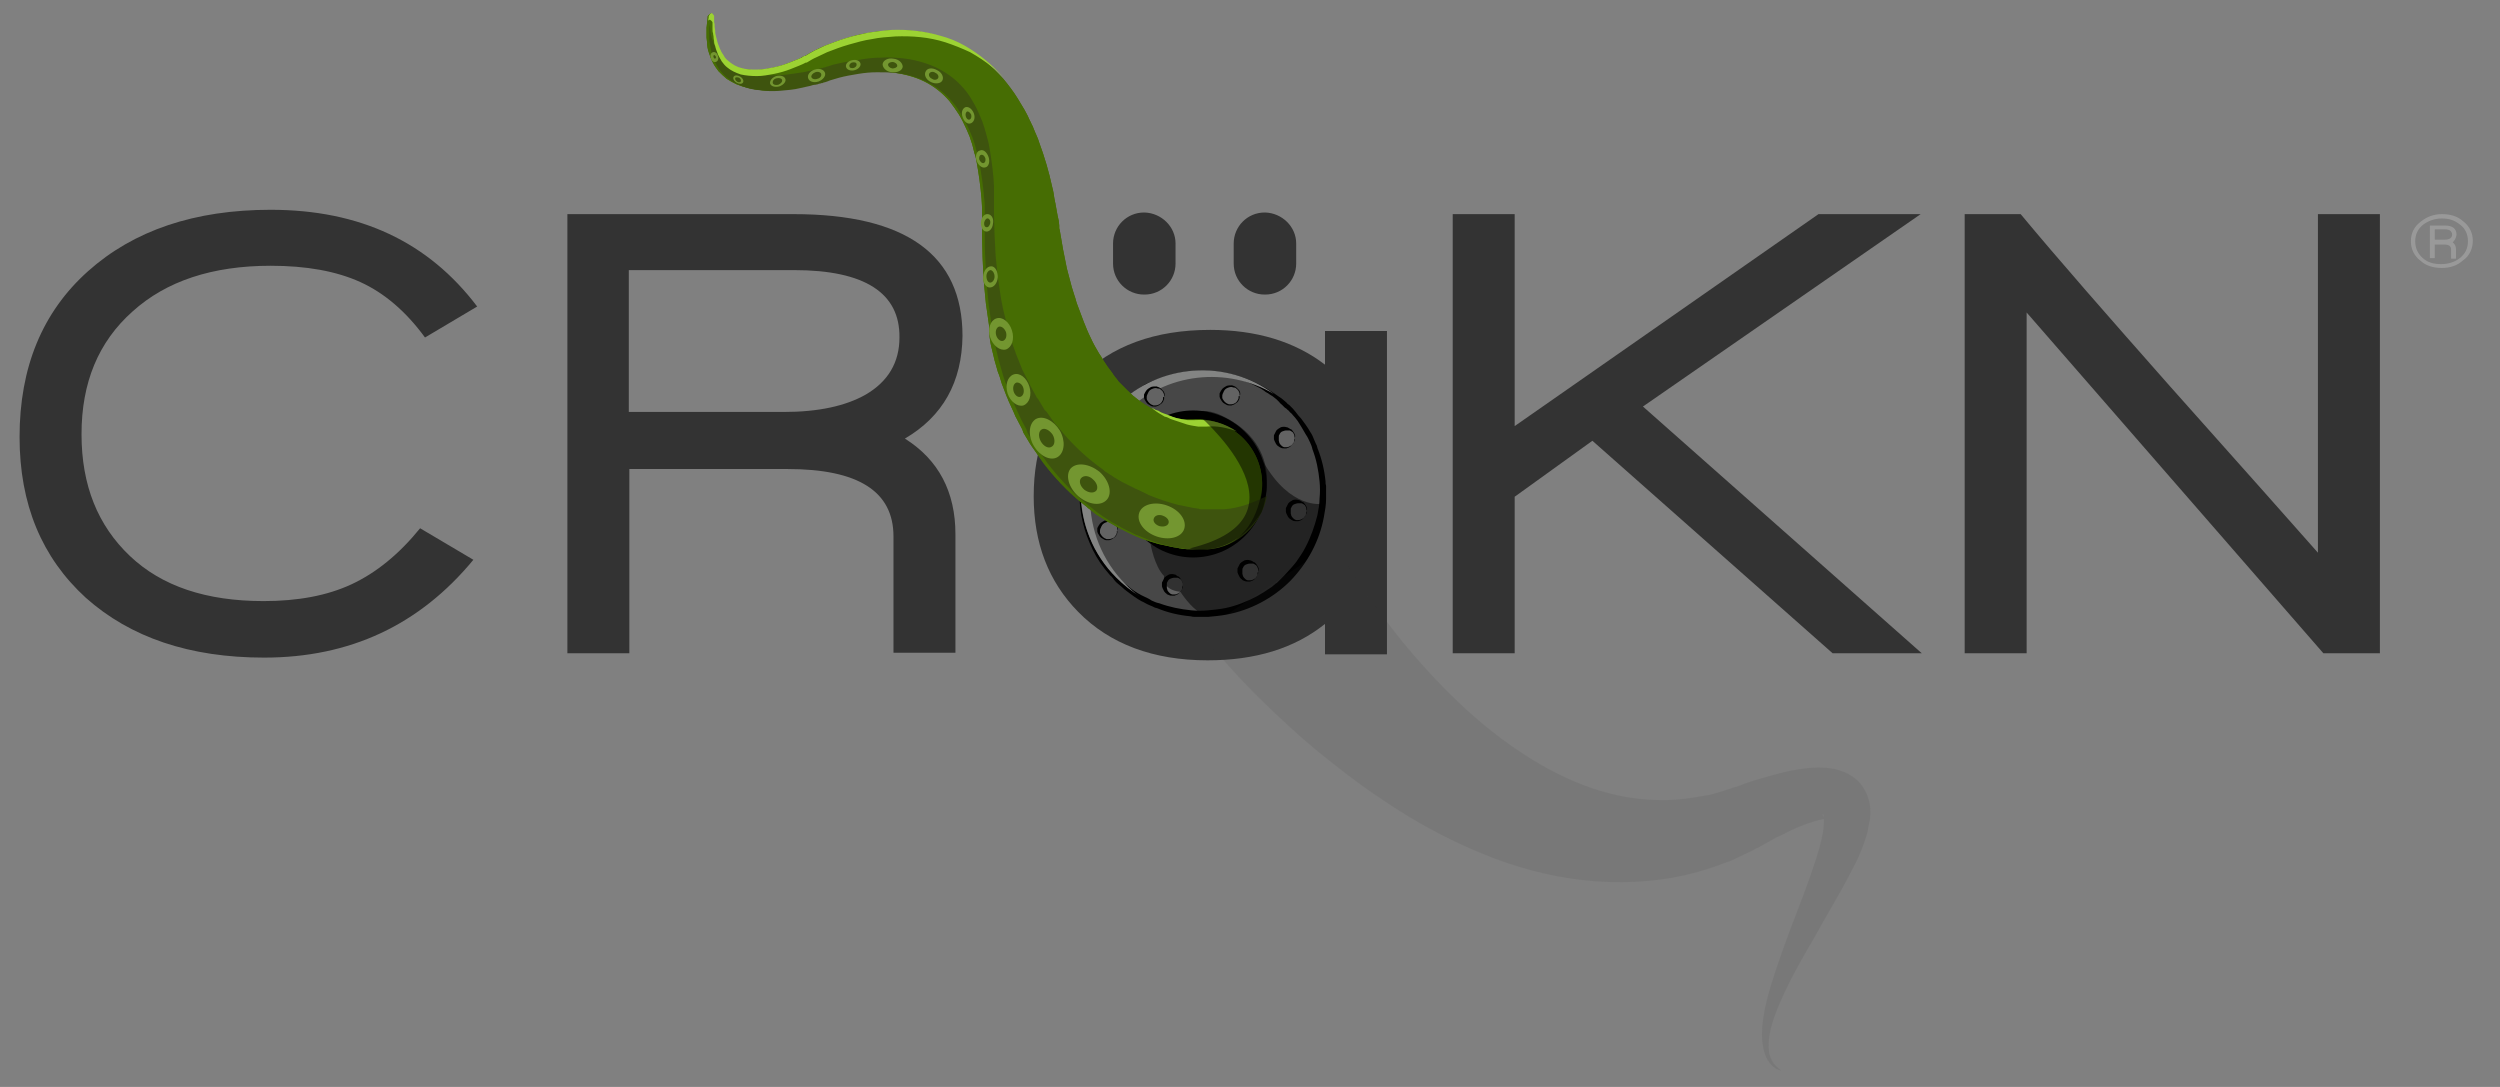 <?xml version="1.0" encoding="utf-8"?>
<!-- Generator: Adobe Illustrator 19.1.0, SVG Export Plug-In . SVG Version: 6.00 Build 0)  -->
<svg version="1.1" id="Layer_1" xmlns="http://www.w3.org/2000/svg" xmlns:xlink="http://www.w3.org/1999/xlink" x="0px" y="0px"
	 viewBox="0 0 460 200" enable-background="new 0 0 460 200" xml:space="preserve">
<rect x="0" y="0" width="460" height="200" fill="#808080" stroke="none"/>
<g>
	<path fill="#333333" d="M243.8,120.3v-5.5c-5.6,4.5-12.8,6.7-21.6,6.7c-10,0-18-3-23.8-8.9c-5.5-5.6-8.2-12.7-8.2-21.3
		c0-8.9,2.8-16.1,8.3-21.7c6-6,14-8.9,24.2-8.9c8.4,0,15.5,2.1,21.1,6.4v-6.2h11.4v59.5H243.8z M238.2,76.2
		c-3.7-3.7-9.1-5.5-16.2-5.5c-6.5,0-11.6,2-15.4,6c-3.4,3.7-5.1,8.6-5.1,14.5s1.7,10.7,5.1,14.3c3.7,3.9,8.8,5.8,15.4,5.8
		c6.6,0,11.9-1.9,15.8-5.7c3.9-3.8,5.9-8.6,5.9-14.4C243.8,84.8,241.9,79.8,238.2,76.2z"/>
</g>
<g>
	<path fill="#333333" d="M78.2,62.1c-3.5-4.8-7.5-8.2-11.9-10.2c-4.4-2-9.9-3-16.5-3c-10.7,0-19.2,2.8-25.4,8.4
		C18.1,62.9,15,70.4,15,79.9c0,9.4,3,16.8,8.9,22.4c5.9,5.6,14.1,8.3,24.6,8.3c6.3,0,11.7-1,16.2-3.1c4.5-2.1,8.7-5.5,12.6-10.3
		l9.8,5.8C77.2,115,64.4,121,48.6,121c-13.7,0-24.6-3.7-32.8-11C7.7,102.6,3.6,92.8,3.6,80.4c0-12.8,4.2-23,12.6-30.5
		c8.4-7.5,19.6-11.3,33.6-11.3c16.4,0,29,5.9,38,17.8L78.2,62.1z"/>
	<path fill="#333333" d="M166.5,80.7c6.2,3.9,9.3,9.8,9.3,17.6v21.8h-11.4V98.7c0-8.3-6.5-12.4-19.5-12.4h-29.1v33.9h-11.4V39.4
		h41.6c20.7,0,31.1,7.5,31.1,22.4C177,70.3,173.5,76.6,166.5,80.7z M146.1,49.7h-30.4v26.1h28.5c6.4,0,11.4-1.1,15.1-3.2
		c4.1-2.4,6.2-5.9,6.2-10.5C165.6,53.9,159.1,49.7,146.1,49.7z"/>
</g>
<g>
	<path fill="#474747" d="M205.3,74.8c8.7-8.7,22.9-8.7,31.6,0c8.7,8.7,8.7,22.9,0,31.6c-8.7,8.7-22.9,8.7-31.6,0
		C196.6,97.6,196.6,83.5,205.3,74.8"/>
	<path d="M205.3,74.8c0,0,0.1-0.1,0.3-0.3c0.2-0.2,0.5-0.5,0.9-0.8c0.8-0.7,2-1.6,3.6-2.6c0.2-0.1,0.4-0.2,0.6-0.4
		c0.2-0.1,0.5-0.2,0.7-0.3c0.2-0.1,0.5-0.2,0.7-0.3c0.3-0.1,0.5-0.2,0.8-0.3c1.1-0.4,2.3-0.8,3.6-1.1c2.6-0.6,5.7-0.7,9-0.1
		c1.6,0.3,3.3,0.8,4.9,1.5c1.6,0.7,3.3,1.7,4.8,2.8c0.2,0.1,0.4,0.3,0.6,0.4c0.2,0.2,0.4,0.3,0.6,0.5c0.2,0.2,0.4,0.3,0.5,0.5
		l0.3,0.2c0,0,0,0,0,0l0,0l0.1,0.1l0.1,0.1c0.2,0.2,0.3,0.3,0.5,0.5c0.2,0.2,0.3,0.4,0.5,0.6c0.3,0.4,0.6,0.8,1,1.2
		c0.6,0.8,1.2,1.6,1.7,2.5c0.3,0.4,0.5,0.9,0.7,1.4c0.1,0.2,0.2,0.5,0.3,0.7l0.2,0.4l0.1,0.4c0.8,2,1.3,4.1,1.5,6.2
		c0,0.3,0,0.5,0.1,0.8c0,0.3,0,0.5,0,0.8l0,0.4l0,0.4c0,0.3,0,0.6,0,0.8c0,1.1-0.2,2.2-0.4,3.3c-0.8,4.4-3,8.5-6.2,11.8
		c-3.2,3.2-7.4,5.4-11.8,6.2c-1.1,0.2-2.2,0.3-3.3,0.4c-0.3,0-0.6,0-0.8,0l-0.4,0l-0.4,0c-0.3,0-0.5,0-0.8,0c-0.3,0-0.5,0-0.8-0.1
		c-2.2-0.2-4.3-0.7-6.2-1.5l-0.4-0.1l-0.4-0.2c-0.2-0.1-0.5-0.2-0.7-0.3c-0.5-0.2-0.9-0.5-1.4-0.7c-0.9-0.5-1.7-1.1-2.5-1.7
		c-0.4-0.3-0.8-0.6-1.2-1c-0.2-0.2-0.4-0.3-0.6-0.5c-0.2-0.2-0.4-0.3-0.5-0.5l-0.1-0.1l-0.1-0.1l0,0c0,0,0,0,0,0l-0.2-0.3
		c-0.2-0.2-0.3-0.4-0.5-0.5c-0.2-0.2-0.3-0.4-0.5-0.6c-0.2-0.2-0.3-0.4-0.5-0.6c-1.2-1.5-2.1-3.1-2.8-4.8c-0.7-1.6-1.2-3.3-1.5-4.9
		c-0.6-3.3-0.4-6.3,0.1-9c0.3-1.3,0.7-2.5,1.1-3.6c0.1-0.3,0.2-0.5,0.3-0.8c0.1-0.3,0.2-0.5,0.3-0.7c0.1-0.2,0.2-0.5,0.3-0.7
		c0.1-0.2,0.2-0.4,0.4-0.6c0.9-1.7,1.9-2.9,2.6-3.6c0.3-0.4,0.6-0.7,0.8-0.9C205.2,74.9,205.3,74.8,205.3,74.8 M205.3,74.8
		c0,0-0.1,0.1-0.3,0.3c-0.2,0.2-0.5,0.5-0.8,0.9c-0.7,0.8-1.6,2-2.6,3.6c-0.9,1.7-1.9,3.8-2.4,6.5c-0.5,2.6-0.6,5.7,0.1,8.9
		c0.3,1.6,0.9,3.2,1.6,4.8c0.7,1.6,1.7,3.1,2.9,4.6c0.1,0.2,0.3,0.4,0.5,0.5c0.2,0.2,0.3,0.3,0.5,0.5c0.2,0.2,0.3,0.3,0.5,0.5
		l0.3,0.3l0.3,0.2c0.2,0.2,0.4,0.3,0.5,0.5c0.2,0.2,0.4,0.3,0.6,0.5c0.4,0.3,0.8,0.6,1.1,0.9c0.8,0.6,1.6,1.1,2.5,1.5
		c0.4,0.2,0.9,0.4,1.3,0.7c0.2,0.1,0.5,0.2,0.7,0.3l0.3,0.1l0.4,0.1c1.9,0.7,3.9,1.1,5.9,1.3c1,0.1,2.1,0.1,3.1,0
		c1-0.1,2.1-0.2,3.1-0.4c2-0.4,4-1.2,5.9-2.2c0.9-0.5,1.8-1.1,2.7-1.7l0.6-0.5c0.1-0.1,0.2-0.2,0.3-0.2l0.3-0.3l0.3-0.3
		c0.1-0.1,0.2-0.2,0.3-0.3l0.6-0.6c0.7-0.8,1.4-1.5,2.1-2.4c0.6-0.9,1.2-1.7,1.7-2.7c1-1.9,1.7-3.9,2.2-5.9c0.2-1,0.4-2.1,0.4-3.1
		c0.1-1,0.1-2.1,0-3.1c-0.2-2.1-0.6-4.1-1.3-5.9l-0.1-0.4l-0.1-0.3c-0.1-0.2-0.2-0.5-0.3-0.7c-0.2-0.4-0.4-0.9-0.7-1.3
		c-0.5-0.9-1-1.7-1.5-2.5c-0.3-0.4-0.6-0.8-0.9-1.1c-0.2-0.2-0.3-0.4-0.5-0.5c-0.2-0.2-0.3-0.4-0.5-0.5l-0.1-0.1l-0.1-0.1l0,0
		c0,0,0,0,0,0l-0.3-0.2c-0.2-0.2-0.3-0.3-0.5-0.5c-0.2-0.2-0.4-0.3-0.5-0.5c-0.2-0.2-0.3-0.3-0.5-0.5c-0.4-0.3-0.7-0.6-1.1-0.8
		c-0.2-0.1-0.4-0.3-0.6-0.4c-0.2-0.1-0.4-0.2-0.6-0.4l-0.3-0.2l-0.3-0.2c-0.2-0.1-0.4-0.2-0.6-0.3c-0.2-0.1-0.4-0.2-0.6-0.3
		c-0.2-0.1-0.4-0.2-0.6-0.3c-1.6-0.7-3.2-1.3-4.8-1.6c-1.6-0.3-3.2-0.5-4.7-0.5c-1.5,0-2.9,0.2-4.2,0.4c-2.6,0.5-4.8,1.4-6.5,2.4
		c-1.7,0.9-2.9,1.9-3.6,2.6c-0.4,0.3-0.7,0.6-0.9,0.8C205.4,74.7,205.3,74.8,205.3,74.8"/>
	<path fill="#838483" d="M207.1,107.5c-8.7-8.7-8.7-22.9,0-31.6c7.4-7.4,18.7-8.5,27.3-3.4c-8.7-6.5-21.1-5.7-29,2.2
		c-8.7,8.7-8.7,22.9,0,31.6c1.3,1.3,2.8,2.5,4.3,3.4C208.7,109.1,207.9,108.3,207.1,107.5"/>
	<path d="M210,79.5c5.3-5.3,13.8-5.3,19.1,0c5.3,5.3,5.3,13.8,0,19.1c-5.3,5.3-13.8,5.3-19.1,0C204.7,93.3,204.7,84.8,210,79.5"/>
	<path fill="#636363" d="M228.1,72.8c0,1-0.8,1.7-1.7,1.7c-1,0-1.7-0.8-1.7-1.7c0-1,0.8-1.7,1.7-1.7
		C227.3,71.1,228.1,71.9,228.1,72.8"/>
	<path d="M228.1,72.8c0,0,0,0,0,0.1c0,0,0,0.1,0,0.1c0,0.1,0,0.1,0,0.2c0,0.1-0.1,0.3-0.2,0.5c-0.1,0.2-0.3,0.4-0.5,0.5
		c-0.2,0.2-0.5,0.3-0.8,0.4c-0.1,0-0.2,0-0.2,0c-0.1,0-0.1,0-0.2,0c-0.2,0-0.3,0-0.5-0.1c-0.2-0.1-0.3-0.2-0.5-0.3
		c-0.2-0.1-0.3-0.3-0.4-0.4c-0.1-0.2-0.2-0.3-0.3-0.5c0-0.1-0.1-0.2-0.1-0.3c0,0,0-0.1,0-0.1l0-0.1l0,0v0l0,0l0,0v0
		c0-0.1,0-0.2,0-0.3c0-0.1,0-0.2,0.1-0.3c0.1-0.2,0.2-0.4,0.3-0.5c0.1-0.2,0.3-0.3,0.4-0.4c0.2-0.1,0.3-0.2,0.5-0.3
		c0.3-0.1,0.7-0.1,1-0.1c0.3,0.1,0.6,0.2,0.8,0.4c0.2,0.2,0.4,0.4,0.5,0.5c0.1,0.2,0.2,0.4,0.2,0.5c0,0.1,0,0.1,0,0.2
		c0,0.1,0,0.1,0,0.1C228.1,72.8,228.1,72.8,228.1,72.8 M228.1,72.8c0,0,0,0,0-0.1c0,0,0-0.1,0-0.1c0-0.1,0-0.1,0-0.2
		c0-0.1-0.1-0.3-0.2-0.5c-0.1-0.2-0.3-0.3-0.5-0.5c-0.1-0.1-0.2-0.1-0.4-0.1c-0.1,0-0.3-0.1-0.4-0.1c-0.3,0-0.6,0.1-0.8,0.2
		c-0.2,0.1-0.5,0.3-0.6,0.6c-0.1,0.1-0.1,0.3-0.2,0.4c0,0.1-0.1,0.2-0.1,0.4c0,0,0,0,0,0v0l0,0l0,0l0,0l0,0.1c0,0,0,0.1,0,0.1
		c0,0.1,0,0.1,0,0.2c0,0.1,0.1,0.3,0.2,0.4c0.1,0.2,0.4,0.5,0.6,0.6c0.1,0.1,0.3,0.1,0.4,0.2c0.1,0,0.1,0,0.2,0c0.1,0,0.1,0,0.2,0
		c0.3,0,0.5-0.1,0.7-0.2c0.2-0.1,0.4-0.3,0.5-0.5c0.1-0.2,0.2-0.3,0.2-0.5c0-0.1,0-0.1,0-0.2c0-0.1,0-0.1,0-0.1
		C228.1,72.9,228.1,72.8,228.1,72.8"/>
	<path fill="#636363" d="M238.2,80.6c0,1-0.8,1.7-1.7,1.7c-1,0-1.7-0.8-1.7-1.7s0.8-1.7,1.7-1.7C237.4,78.8,238.2,79.6,238.2,80.6"
		/>
	<path d="M238.2,80.6c0,0,0,0,0,0.1c0,0,0,0.1,0,0.1c0,0.1,0,0.1,0,0.2c0,0.1-0.1,0.3-0.2,0.5c-0.1,0.2-0.3,0.4-0.5,0.6
		c-0.2,0.2-0.5,0.3-0.8,0.4c0,0-0.1,0-0.1,0c0,0-0.1,0-0.1,0c-0.1,0-0.1,0-0.2,0c-0.2,0-0.4,0-0.6-0.1c-0.2-0.1-0.4-0.2-0.5-0.3
		c-0.2-0.1-0.3-0.3-0.4-0.4c-0.1-0.2-0.2-0.4-0.3-0.6c0-0.1-0.1-0.2-0.1-0.3c0-0.1,0-0.1,0-0.2l0-0.1l0,0l0,0v0v0c0,0,0,0,0,0l0-0.1
		c0,0,0-0.1,0-0.2c0-0.1,0-0.2,0.1-0.3c0.1-0.2,0.2-0.4,0.3-0.6c0.1-0.2,0.3-0.3,0.4-0.4c0.2-0.1,0.3-0.2,0.5-0.3
		c0.4-0.1,0.7-0.1,1,0c0.2,0,0.3,0.1,0.5,0.2c0.1,0.1,0.3,0.2,0.4,0.2c0.4,0.4,0.6,0.8,0.7,1.1c0,0.1,0,0.1,0,0.2c0,0.1,0,0.1,0,0.1
		C238.2,80.5,238.2,80.6,238.2,80.6 M238.2,80.6c0,0,0,0,0-0.1c0,0,0-0.1,0-0.1c0-0.1,0-0.1,0-0.2c0-0.1-0.1-0.3-0.2-0.5
		c-0.1-0.2-0.3-0.3-0.5-0.4c-0.1-0.1-0.2-0.1-0.4-0.1c-0.1,0-0.3,0-0.4,0c-0.3,0-0.5,0.1-0.8,0.2c-0.2,0.1-0.4,0.3-0.5,0.6
		c-0.1,0.1-0.1,0.2-0.1,0.4c0,0.1,0,0.1,0,0.2c0,0,0,0.1,0,0.2c0,0,0,0,0,0v0l0,0l0,0l0,0l0,0c0,0,0,0.1,0,0.1c0,0.1,0,0.1,0,0.2
		c0,0.1,0.1,0.2,0.1,0.4c0.1,0.1,0.1,0.2,0.2,0.3c0.1,0.1,0.2,0.2,0.3,0.3c0.1,0.1,0.2,0.1,0.4,0.2c0.1,0,0.1,0,0.2,0
		c0,0,0.1,0,0.2,0c0.3,0,0.5-0.1,0.7-0.2c0.2-0.1,0.4-0.3,0.5-0.4c0.1-0.2,0.2-0.3,0.2-0.5c0-0.1,0-0.1,0-0.2c0-0.1,0-0.1,0-0.1
		C238.2,80.6,238.2,80.6,238.2,80.6"/>
	<path fill="#636363" d="M240.4,94c0,1-0.8,1.7-1.7,1.7c-1,0-1.7-0.8-1.7-1.7c0-1,0.8-1.7,1.7-1.7C239.6,92.2,240.4,93,240.4,94"/>
	<path d="M240.4,94c0,0,0,0,0,0.1c0,0,0,0.1,0,0.1c0,0.1,0,0.1,0,0.2c0,0.1-0.1,0.3-0.2,0.5c-0.1,0.2-0.3,0.4-0.5,0.6
		c-0.2,0.2-0.5,0.3-0.8,0.4c0,0-0.1,0-0.1,0c0,0-0.1,0-0.1,0c-0.1,0-0.1,0-0.2,0c-0.2,0-0.4,0-0.6-0.1c-0.2-0.1-0.4-0.2-0.5-0.3
		c-0.2-0.1-0.3-0.3-0.4-0.4c-0.1-0.2-0.2-0.4-0.3-0.6c0-0.1-0.1-0.2-0.1-0.3c0-0.1,0-0.1,0-0.2l0-0.1l0,0l0,0v0l0,0c0,0,0,0,0,0
		l0-0.1c0,0,0-0.1,0-0.2c0-0.1,0-0.2,0.1-0.3c0.1-0.2,0.2-0.4,0.3-0.6c0.1-0.2,0.3-0.3,0.4-0.4c0.2-0.1,0.3-0.2,0.5-0.3
		c0.4-0.1,0.7-0.1,1,0c0.2,0,0.3,0.1,0.5,0.2c0.1,0.1,0.3,0.2,0.4,0.2c0.4,0.4,0.6,0.8,0.7,1.1c0,0.1,0,0.1,0,0.2c0,0.1,0,0.1,0,0.1
		C240.4,93.9,240.4,94,240.4,94 M240.4,94c0,0,0,0,0-0.1c0,0,0-0.1,0-0.1c0-0.1,0-0.1,0-0.2c0-0.1-0.1-0.3-0.2-0.5
		c-0.1-0.2-0.3-0.3-0.5-0.4c-0.1-0.1-0.2-0.1-0.4-0.1c-0.1,0-0.3,0-0.4,0c-0.3,0-0.5,0.1-0.8,0.2c-0.2,0.1-0.4,0.3-0.5,0.6
		c-0.1,0.1-0.1,0.2-0.1,0.4c0,0.1,0,0.1,0,0.2c0,0,0,0.1,0,0.2c0,0,0,0,0,0v0l0,0l0,0l0,0l0,0c0,0,0,0.1,0,0.1c0,0.1,0,0.1,0,0.2
		c0,0.1,0.1,0.2,0.1,0.4c0.1,0.1,0.1,0.2,0.2,0.3c0.1,0.1,0.2,0.2,0.3,0.3c0.1,0.1,0.2,0.1,0.4,0.2c0.1,0,0.1,0,0.2,0
		c0,0,0.1,0,0.2,0c0.3,0,0.5-0.1,0.7-0.2c0.2-0.1,0.4-0.3,0.5-0.4c0.1-0.2,0.2-0.3,0.2-0.5c0-0.1,0-0.1,0-0.2c0-0.1,0-0.1,0-0.1
		C240.4,94,240.4,94,240.4,94"/>
	<path fill="#636363" d="M231.5,105.1c0,1-0.8,1.7-1.7,1.7c-1,0-1.7-0.8-1.7-1.7c0-1,0.8-1.7,1.7-1.7
		C230.7,103.4,231.5,104.2,231.5,105.1"/>
	<path d="M231.5,105.1c0,0,0,0,0,0.1c0,0,0,0.1,0,0.1c0,0.1,0,0.1,0,0.2c0,0.1-0.1,0.3-0.2,0.5c-0.1,0.2-0.3,0.4-0.5,0.6
		c-0.2,0.2-0.5,0.3-0.8,0.4c0,0-0.1,0-0.1,0c0,0-0.1,0-0.1,0c-0.1,0-0.1,0-0.2,0c-0.2,0-0.4,0-0.6-0.1c-0.2-0.1-0.4-0.1-0.5-0.3
		c-0.2-0.1-0.3-0.3-0.4-0.4c-0.1-0.2-0.2-0.4-0.3-0.6c0-0.1-0.1-0.2-0.1-0.3c0-0.1,0-0.1,0-0.2l0-0.1l0,0l0,0v0v0c0,0,0,0,0,0l0-0.1
		c0,0,0-0.1,0-0.2c0-0.1,0-0.2,0.1-0.3c0.1-0.2,0.2-0.4,0.3-0.6c0.1-0.2,0.3-0.3,0.4-0.4c0.2-0.1,0.3-0.2,0.5-0.3
		c0.4-0.1,0.7-0.1,1,0c0.2,0,0.3,0.1,0.5,0.2c0.1,0.1,0.3,0.2,0.4,0.2c0.4,0.4,0.6,0.8,0.7,1.1c0,0.1,0,0.1,0,0.2c0,0.1,0,0.1,0,0.1
		C231.5,105.1,231.5,105.1,231.5,105.1 M231.5,105.1c0,0,0,0,0-0.1c0,0,0-0.1,0-0.1c0-0.1,0-0.1,0-0.2c0-0.1-0.1-0.3-0.2-0.5
		c-0.1-0.2-0.3-0.3-0.5-0.4c-0.1-0.1-0.2-0.1-0.4-0.1c-0.1,0-0.3,0-0.4,0c-0.3,0-0.5,0.1-0.8,0.2c-0.2,0.1-0.4,0.3-0.5,0.6
		c-0.1,0.1-0.1,0.2-0.1,0.4c0,0.1,0,0.1,0,0.2c0,0,0,0.1,0,0.2c0,0,0,0,0,0v0l0,0l0,0l0,0l0,0c0,0,0,0.1,0,0.1c0,0.1,0,0.1,0,0.2
		c0,0.1,0.1,0.2,0.1,0.4c0.1,0.1,0.1,0.2,0.2,0.3c0.1,0.1,0.2,0.2,0.3,0.3c0.1,0.1,0.2,0.1,0.4,0.2c0.1,0,0.1,0,0.2,0
		c0,0,0.1,0,0.2,0c0.3,0,0.5-0.1,0.7-0.2c0.2-0.1,0.4-0.3,0.5-0.4c0.1-0.2,0.2-0.3,0.2-0.5c0-0.1,0-0.1,0-0.2c0-0.1,0-0.1,0-0.1
		C231.5,105.2,231.5,105.1,231.5,105.1"/>
	<path fill="#636363" d="M217.6,107.7c0,1-0.8,1.7-1.7,1.7c-1,0-1.7-0.8-1.7-1.7c0-1,0.8-1.7,1.7-1.7
		C216.9,105.9,217.6,106.7,217.6,107.7"/>
	<path d="M217.6,107.7c0,0,0,0,0,0.1c0,0,0,0.1,0,0.1c0,0.1,0,0.1,0,0.2c0,0.1-0.1,0.3-0.2,0.5c-0.1,0.2-0.3,0.4-0.5,0.6
		c-0.2,0.2-0.5,0.3-0.8,0.4c0,0-0.1,0-0.1,0c0,0-0.1,0-0.1,0c-0.1,0-0.1,0-0.2,0c-0.2,0-0.4,0-0.6-0.1c-0.2-0.1-0.4-0.1-0.5-0.3
		c-0.2-0.1-0.3-0.3-0.4-0.4c-0.1-0.2-0.2-0.4-0.3-0.6c0-0.1-0.1-0.2-0.1-0.3c0-0.1,0-0.1,0-0.2l0-0.1l0,0v0l0,0v0c0,0,0,0,0,0l0-0.1
		c0,0,0-0.1,0-0.2c0-0.1,0-0.2,0.1-0.3c0.1-0.2,0.2-0.4,0.3-0.6c0.1-0.2,0.3-0.3,0.4-0.4c0.2-0.1,0.3-0.2,0.5-0.3
		c0.4-0.1,0.7-0.1,1,0c0.2,0,0.3,0.1,0.4,0.2c0.1,0.1,0.3,0.2,0.4,0.2c0.4,0.4,0.6,0.8,0.7,1.1c0,0.1,0,0.1,0,0.2c0,0.1,0,0.1,0,0.1
		C217.6,107.6,217.6,107.7,217.6,107.7 M217.6,107.7c0,0,0,0,0-0.1c0,0,0-0.1,0-0.1c0-0.1,0-0.1,0-0.2c0-0.1-0.1-0.3-0.2-0.5
		c-0.1-0.2-0.3-0.3-0.5-0.4c-0.1-0.1-0.2-0.1-0.4-0.1c-0.1,0-0.3,0-0.4,0c-0.3,0-0.5,0.1-0.8,0.2c-0.2,0.1-0.4,0.3-0.5,0.6
		c-0.1,0.1-0.1,0.2-0.1,0.4c0,0.1,0,0.1,0,0.2c0,0,0,0.1,0,0.2c0,0,0,0,0,0v0l0,0l0,0l0,0l0,0c0,0,0,0.1,0,0.1c0,0.1,0,0.1,0,0.2
		c0,0.1,0.1,0.2,0.1,0.4c0.1,0.1,0.1,0.2,0.2,0.3c0.1,0.1,0.2,0.2,0.3,0.3c0.1,0.1,0.2,0.1,0.4,0.2c0.1,0,0.1,0,0.2,0
		c0,0,0.1,0,0.2,0c0.3,0,0.5-0.1,0.7-0.2c0.2-0.1,0.4-0.3,0.5-0.4c0.1-0.2,0.2-0.3,0.2-0.5c0-0.1,0-0.1,0-0.2c0-0.1,0-0.1,0-0.1
		C217.6,107.7,217.6,107.7,217.6,107.7"/>
	<path fill="#636363" d="M205.6,97.6c0,1-0.8,1.7-1.7,1.7c-1,0-1.7-0.8-1.7-1.7c0-1,0.8-1.7,1.7-1.7
		C204.8,95.8,205.6,96.6,205.6,97.6"/>
	<path d="M205.6,97.6c0,0,0,0,0,0.1c0,0,0,0.1,0,0.1c0,0.1,0,0.1,0,0.2c0,0.1-0.1,0.3-0.2,0.5c-0.1,0.2-0.3,0.4-0.5,0.5
		c-0.2,0.2-0.5,0.3-0.8,0.4c-0.1,0-0.2,0-0.2,0c-0.1,0-0.1,0-0.2,0c-0.2,0-0.3,0-0.5-0.1c-0.2-0.1-0.3-0.2-0.5-0.3
		c-0.2-0.1-0.3-0.3-0.4-0.4c-0.1-0.2-0.2-0.3-0.3-0.5c0-0.1-0.1-0.2-0.1-0.3c0,0,0-0.1,0-0.1l0-0.1l0,0l0,0l0,0l0,0v0
		c0-0.1,0-0.2,0-0.3c0-0.1,0-0.2,0.1-0.3c0.1-0.2,0.2-0.4,0.3-0.5c0.1-0.2,0.3-0.3,0.4-0.4c0.2-0.1,0.3-0.2,0.5-0.3
		c0.3-0.1,0.7-0.1,1-0.1c0.3,0.1,0.6,0.2,0.8,0.4c0.2,0.2,0.4,0.4,0.5,0.5c0.1,0.2,0.2,0.4,0.2,0.5c0,0.1,0,0.1,0,0.2
		c0,0.1,0,0.1,0,0.1C205.6,97.5,205.6,97.6,205.6,97.6 M205.6,97.6c0,0,0,0,0-0.1c0,0,0-0.1,0-0.1c0-0.1,0-0.1,0-0.2
		c0-0.1-0.1-0.3-0.2-0.5c-0.1-0.2-0.3-0.3-0.5-0.5c-0.1-0.1-0.2-0.1-0.4-0.1c-0.1,0-0.3-0.1-0.4-0.1c-0.3,0-0.6,0.1-0.8,0.2
		c-0.2,0.1-0.5,0.3-0.6,0.6c-0.1,0.1-0.1,0.3-0.2,0.4c0,0.1-0.1,0.2-0.1,0.4c0,0,0,0,0,0v0l0,0l0,0l0,0l0,0.1c0,0,0,0.1,0,0.1
		c0,0.1,0,0.1,0,0.2c0,0.1,0.1,0.3,0.2,0.4c0.1,0.2,0.4,0.5,0.6,0.6c0.1,0.1,0.3,0.1,0.4,0.2c0.1,0,0.1,0,0.2,0c0.1,0,0.1,0,0.2,0
		c0.3,0,0.5-0.1,0.8-0.2c0.2-0.1,0.4-0.3,0.5-0.5c0.1-0.2,0.2-0.3,0.2-0.5c0-0.1,0-0.1,0-0.2c0-0.1,0-0.1,0-0.1
		C205.6,97.6,205.6,97.6,205.6,97.6"/>
	<path fill="#FFFFFF" d="M205.6,81.9c0,1-0.8,1.7-1.7,1.7c-1,0-1.7-0.8-1.7-1.7c0-1,0.8-1.7,1.7-1.7C204.8,80.2,205.6,81,205.6,81.9
		"/>
	<path d="M205.6,81.9c0,0,0,0,0,0.1c0,0,0,0.1,0,0.1c0,0.1,0,0.1,0,0.2c0,0.1-0.1,0.3-0.2,0.5c-0.1,0.2-0.2,0.4-0.5,0.6
		c-0.2,0.2-0.5,0.3-0.8,0.4c0,0-0.1,0-0.1,0l-0.1,0l0,0c0,0,0,0,0,0l0,0h0l0,0c-0.1,0-0.1,0-0.3,0c-0.1,0-0.1,0-0.2,0l-0.1,0
		c-0.1,0-0.2,0-0.3-0.1c-0.2-0.1-0.4-0.1-0.6-0.3c-0.2-0.1-0.3-0.3-0.5-0.4c-0.1-0.2-0.2-0.4-0.3-0.6c0-0.1-0.1-0.2-0.1-0.3
		c0-0.1,0-0.1,0-0.2l0-0.1l0,0l0,0v0v0c0,0,0,0,0,0l0-0.1c0,0,0,0,0-0.1l0-0.1c0-0.1,0.1-0.2,0.1-0.3c0.1-0.2,0.2-0.4,0.3-0.6
		c0.1-0.2,0.3-0.3,0.5-0.4c0.2-0.1,0.4-0.2,0.6-0.3c0.2-0.1,0.4-0.1,0.6-0.1c0.1,0,0.2,0,0.3,0l0,0h0l0,0c0,0,0,0,0,0l0,0l0.1,0
		c0,0,0.1,0,0.1,0c0.2,0.1,0.3,0.1,0.5,0.2c0.1,0.1,0.3,0.2,0.4,0.3c0.2,0.2,0.4,0.4,0.5,0.6c0.1,0.2,0.2,0.4,0.2,0.5
		c0,0.1,0,0.1,0,0.2c0,0.1,0,0.1,0,0.1C205.6,81.9,205.6,81.9,205.6,81.9 M205.6,81.9c0,0,0,0,0-0.1c0,0,0-0.1,0-0.1
		c0-0.1,0-0.1,0-0.2c0-0.1-0.1-0.3-0.2-0.5c-0.1-0.2-0.3-0.3-0.5-0.4c-0.1,0-0.2-0.1-0.4-0.1c-0.1,0-0.3,0-0.4,0c0,0-0.1,0-0.1,0
		l-0.1,0l0,0c0,0,0,0,0,0h0l0,0l0,0c-0.1,0-0.1,0-0.2,0.1c-0.1,0-0.2,0.1-0.3,0.2c-0.2,0.1-0.4,0.3-0.5,0.5
		c-0.1,0.1-0.1,0.2-0.1,0.3c0,0.1,0,0.1,0,0.2c0,0,0,0,0,0c0,0,0,0,0,0.1l0,0.1c0-0.1,0,0,0,0v0l0,0l0,0l0,0l0,0c0,0,0,0.1,0,0.1
		c0,0.1,0,0.1,0,0.2c0,0.1,0.1,0.2,0.1,0.3c0.1,0.1,0.1,0.2,0.2,0.3c0.1,0.1,0.2,0.2,0.3,0.2c0.1,0,0.1,0.1,0.2,0.1l0.1,0
		c0,0,0.1,0,0.1,0c0,0,0.1,0,0.2,0.1l0,0l0,0l0,0c0,0,0,0,0,0l0,0l0,0c0,0,0.1,0,0.1,0c0.3,0,0.5,0,0.7-0.1c0.2-0.1,0.4-0.3,0.5-0.4
		c0.1-0.2,0.2-0.3,0.2-0.5c0-0.1,0-0.1,0-0.2c0-0.1,0-0.1,0-0.1C205.6,82,205.6,81.9,205.6,81.9"/>
	<path fill="#636363" d="M214.2,73c0,1-0.8,1.7-1.7,1.7c-1,0-1.7-0.8-1.7-1.7c0-1,0.8-1.7,1.7-1.7C213.4,71.3,214.2,72,214.2,73"/>
	<path d="M214.2,73c0,0,0,0,0,0.1c0,0,0,0.1,0,0.1c0,0.1,0,0.1,0,0.2c0,0.1-0.1,0.3-0.2,0.5c-0.1,0.2-0.3,0.4-0.5,0.5
		c-0.2,0.2-0.5,0.3-0.8,0.4c-0.1,0-0.2,0-0.2,0c-0.1,0-0.1,0-0.2,0c-0.2,0-0.3,0-0.5-0.1c-0.2-0.1-0.3-0.2-0.5-0.3
		c-0.2-0.1-0.3-0.3-0.4-0.4c-0.1-0.2-0.2-0.3-0.3-0.5c0-0.1-0.1-0.2-0.1-0.3c0,0,0-0.1,0-0.1l0-0.1l0,0v0l0,0l0,0v0
		c0-0.1,0-0.2,0-0.3c0-0.1,0-0.2,0.1-0.3c0.1-0.2,0.2-0.4,0.3-0.5c0.1-0.2,0.3-0.3,0.4-0.4c0.2-0.1,0.3-0.2,0.5-0.3
		c0.3-0.1,0.7-0.1,1-0.1c0.3,0.1,0.6,0.2,0.8,0.4c0.2,0.2,0.4,0.4,0.5,0.5c0.1,0.2,0.2,0.4,0.2,0.5c0,0.1,0,0.1,0,0.2
		c0,0.1,0,0.1,0,0.1C214.2,73,214.2,73,214.2,73 M214.2,73c0,0,0,0,0-0.1c0,0,0-0.1,0-0.1c0-0.1,0-0.1,0-0.2c0-0.1-0.1-0.3-0.2-0.5
		c-0.1-0.2-0.3-0.3-0.5-0.5c-0.1-0.1-0.2-0.1-0.4-0.1c-0.1,0-0.3-0.1-0.4-0.1c-0.3,0-0.6,0.1-0.8,0.2c-0.2,0.1-0.5,0.3-0.6,0.6
		c-0.1,0.1-0.1,0.3-0.2,0.4c0,0.1-0.1,0.2-0.1,0.4c0,0,0,0,0,0v0l0,0l0,0l0,0l0,0.1c0,0,0,0.1,0,0.1c0,0.1,0,0.1,0,0.2
		c0,0.1,0.1,0.3,0.2,0.4c0.1,0.2,0.4,0.5,0.6,0.6c0.1,0.1,0.3,0.1,0.4,0.2c0.1,0,0.1,0,0.2,0c0.1,0,0.1,0,0.2,0
		c0.3,0,0.5-0.1,0.7-0.2c0.2-0.1,0.4-0.3,0.5-0.5c0.1-0.2,0.2-0.3,0.2-0.5c0-0.1,0-0.1,0-0.2c0-0.1,0-0.1,0-0.1
		C214.2,73,214.2,73,214.2,73"/>
	<path fill="#466D03" d="M219.7,101L219.7,101c-0.1,0-0.1,0-0.1,0l-0.1,0l-0.4,0c-0.3,0-0.4,0-0.6,0l-0.5,0l-0.4,0l-0.4-0.1
		c-0.1,0-0.3,0-0.4-0.1c-0.3,0-0.5-0.1-0.8-0.1c-1-0.2-1.9-0.4-2.8-0.6c-1.8-0.5-3.6-1.1-5.2-1.9l-0.6-0.3l-0.6-0.3
		c-0.4-0.2-0.8-0.4-1.2-0.6l-1.2-0.7l-0.6-0.3l-0.6-0.4l-1.1-0.7c-0.4-0.2-0.7-0.5-1.1-0.8l-0.5-0.4c-0.2-0.1-0.4-0.3-0.5-0.4
		l-1-0.8c-2.7-2.2-5-4.7-7-7.3c-0.2-0.3-0.5-0.7-0.7-1l-0.7-1l-0.7-1l-0.2-0.3l-0.2-0.3l-0.3-0.5l-0.6-1l-0.3-0.5l-0.1-0.3l-0.1-0.3
		l-1.1-2.1c-0.2-0.3-0.3-0.7-0.5-1.1l-0.5-1.1l-0.5-1.1c-0.1-0.2-0.1-0.4-0.2-0.5l-0.2-0.5l-0.8-2.1c-0.2-0.7-0.4-1.4-0.7-2.1
		c-0.2-0.7-0.4-1.4-0.6-2.1l-0.5-2.1c-0.2-0.7-0.3-1.4-0.4-2.1L182,60c-0.1-0.7-0.2-1.4-0.3-2.1c-0.1-0.7-0.2-1.4-0.3-2.1l-0.4-4.2
		l-0.2-4.1c0-1.4-0.1-2.7-0.1-4.1l0-0.5l0-0.1v-0.1v0c0,0,0-0.1,0,0.1l0-0.2l0-1l0-1l0-0.8l0-0.8c0-0.1,0-0.3,0-0.4l0-0.4
		c0-0.6-0.1-1.2-0.1-1.7c-0.2-2.3-0.5-4.5-0.9-6.7c-0.1-0.5-0.2-1.1-0.4-1.6c-0.1-0.3-0.1-0.5-0.2-0.8c-0.1-0.3-0.1-0.5-0.2-0.8
		c-0.2-0.5-0.3-1-0.5-1.5c-0.1-0.2-0.2-0.5-0.3-0.7l-0.3-0.7c-0.4-0.9-0.9-1.9-1.4-2.7c-0.5-0.8-1.1-1.6-1.7-2.4
		c-1.3-1.5-2.8-2.7-4.6-3.6c-1.8-0.9-3.8-1.4-6-1.7c-1.1-0.1-2.2-0.2-3.3-0.1c-1.1,0-2.3,0.1-3.4,0.3c-1.2,0.2-2.3,0.4-3.5,0.7
		c-0.6,0.1-1.1,0.3-1.7,0.5c-0.3,0.1-0.6,0.2-0.8,0.3l-0.4,0.1l-0.2,0.1l-0.1,0l-0.1,0l-0.2,0.1c-0.1,0-0.1,0-0.1,0l-0.1,0l-0.2,0.1
		l-0.5,0.1c-0.3,0.1-0.6,0.2-0.9,0.2c-0.6,0.1-1.2,0.3-1.8,0.4c-1.2,0.2-2.4,0.4-3.7,0.5c-1.2,0.1-2.5,0.1-3.8-0.1
		c-1.3-0.2-2.6-0.5-3.8-1c-0.6-0.3-1.2-0.6-1.8-1c-0.5-0.4-1-0.9-1.5-1.4c-0.4-0.5-0.8-1.1-1.1-1.7c-0.3-0.6-0.5-1.2-0.7-1.8
		c-0.2-0.6-0.3-1.2-0.3-1.8c0-0.3-0.1-0.6-0.1-0.9c0-0.3,0-0.6,0-0.9c0-0.3,0-0.6,0-0.9c0-0.3,0.1-0.6,0.1-0.9l0.1-0.9l0-0.2
		c0-0.1,0-0.1,0.1-0.2c0.1-0.1,0.2-0.3,0.5-0.4c0.3,0.2,0.4,0.3,0.4,0.5c0,0.1,0,0.1,0,0.2v0.2l0,0.8c0,0.3,0,0.6,0.1,0.8
		c0,0.3,0.1,0.5,0.1,0.8c0,0.3,0.1,0.5,0.1,0.8c0,0.3,0.1,0.5,0.2,0.8c0.1,0.5,0.3,1,0.5,1.5c0.2,0.5,0.4,0.9,0.7,1.3
		c0.3,0.4,0.6,0.8,0.9,1.1c0.7,0.6,1.5,1,2.4,1.3c0.9,0.2,1.9,0.3,2.9,0.3c1,0,2-0.2,3-0.4c1-0.2,2-0.5,3-0.9c0.5-0.2,1-0.4,1.5-0.6
		c0.2-0.1,0.5-0.2,0.7-0.3l0.3-0.2l0.2-0.1l0.1,0c0,0,0.1,0,0.1,0l-0.2,0.1l0.5-0.3l0.5-0.3c0.3-0.2,0.6-0.3,0.9-0.5
		c0.6-0.3,1.2-0.6,1.9-0.9c1.3-0.5,2.6-1,3.9-1.4c1.3-0.4,2.7-0.8,4.1-1c1.4-0.3,2.8-0.4,4.3-0.5c2.9-0.1,6,0.1,9,1.1
		c1.5,0.5,3,1.1,4.4,1.8c1.4,0.8,2.7,1.7,3.9,2.7c1.2,1,2.3,2.1,3.4,3.3c1,1.2,1.9,2.4,2.7,3.7l0.6,1c0.2,0.3,0.4,0.7,0.6,1
		c0.4,0.7,0.7,1.3,1,2c0.2,0.3,0.3,0.7,0.5,1c0.1,0.3,0.3,0.7,0.4,1c0.3,0.7,0.6,1.3,0.8,2c1,2.7,1.8,5.4,2.4,8.2
		c0.2,0.7,0.3,1.4,0.4,2.1l0.1,0.5c0,0.2,0.1,0.3,0.1,0.5l0.2,1.1l0.2,1.1l0.2,0.9l0.1,0.9l0,0.2c0,0.2,0,0.1,0,0.1l0,0l0,0.1l0,0.1
		l0.1,0.4c0.2,1.2,0.4,2.4,0.6,3.5l0.7,3.5l0.9,3.4l0.5,1.6c0.2,0.5,0.3,1.1,0.5,1.6l0.6,1.6c0.2,0.5,0.4,1.1,0.6,1.6
		c0.4,1,0.8,2,1.3,3c0.2,0.5,0.5,1,0.7,1.4l0.8,1.4l0.2,0.3c0.1,0.1,0.1,0.2,0.2,0.3l0.4,0.7l0.4,0.6c0.1,0.2,0.3,0.4,0.4,0.6
		l0.9,1.2l0.1,0.2l0.1,0.1l0.2,0.3l0.5,0.6l0.2,0.3l0.1,0.1l0.1,0.1l0.5,0.5l0.5,0.5c0.2,0.2,0.3,0.3,0.5,0.5
		c1.3,1.3,2.7,2.3,4.1,3.1l0.5,0.3c0.1,0.1,0.2,0.1,0.3,0.1l0.3,0.1c0.2,0.1,0.4,0.2,0.5,0.3l0.5,0.2l0.3,0.1l0.3,0.1
		c0.2,0.1,0.4,0.1,0.5,0.2l0.5,0.2l0.3,0.1l0.3,0.1c0.7,0.2,1.4,0.3,2.1,0.4c0.3,0,0.6,0,0.9,0l0.2,0c0,0,0.1,0,0.1,0l0.1,0l0.1,0
		c0,0,0,0,0,0c0,0,0,0-0.1,0l-0.1,0l0,0c0,0,0,0,0,0l0.1,0l0.1,0c6.6-0.5,12.3,4.4,12.8,11c0.5,6.6-4.4,12.3-11,12.8
		C220.8,101,220.2,101,219.7,101"/>
	<path fill="#466D03" d="M219.7,101L219.7,101c-0.1,0-0.1,0-0.1,0l-0.1,0l-0.4,0c-0.3,0-0.4,0-0.6,0l-0.5,0l-0.4,0l-0.4-0.1
		c-0.1,0-0.3,0-0.4-0.1c-0.3,0-0.5-0.1-0.8-0.1c-1-0.2-1.9-0.4-2.8-0.6c-1.8-0.5-3.6-1.1-5.2-1.9l-0.6-0.3l-0.6-0.3
		c-0.4-0.2-0.8-0.4-1.2-0.6l-1.2-0.7l-0.6-0.3l-0.6-0.4l-1.1-0.7c-0.4-0.2-0.7-0.5-1.1-0.8l-0.5-0.4c-0.2-0.1-0.4-0.3-0.5-0.4
		l-1-0.8c-2.7-2.2-5-4.7-7-7.3c-0.2-0.3-0.5-0.7-0.7-1l-0.7-1l-0.7-1l-0.2-0.3l-0.2-0.3l-0.3-0.5l-0.6-1l-0.3-0.5l-0.1-0.3l-0.1-0.3
		l-1.1-2.1c-0.2-0.3-0.3-0.7-0.5-1.1l-0.5-1.1l-0.5-1.1c-0.1-0.2-0.1-0.4-0.2-0.5l-0.2-0.5l-0.8-2.1c-0.2-0.7-0.4-1.4-0.7-2.1
		c-0.2-0.7-0.4-1.4-0.6-2.1l-0.5-2.1c-0.2-0.7-0.3-1.4-0.4-2.1L182,60c-0.1-0.7-0.2-1.4-0.3-2.1c-0.1-0.7-0.2-1.4-0.3-2.1l-0.4-4.2
		l-0.2-4.1c0-1.4-0.1-2.7-0.1-4.1l0-0.5l0-0.1v-0.1v0c0,0,0-0.1,0,0.1l0-0.2l0-1l0-1l0-0.8l0-0.8c0-0.1,0-0.3,0-0.4l0-0.4
		c0-0.6-0.1-1.2-0.1-1.7c-0.2-2.3-0.5-4.5-0.9-6.7c-0.1-0.5-0.2-1.1-0.4-1.6c-0.1-0.3-0.1-0.5-0.2-0.8c-0.1-0.3-0.1-0.5-0.2-0.8
		c-0.2-0.5-0.3-1-0.5-1.5c-0.1-0.2-0.2-0.5-0.3-0.7l-0.3-0.7c-0.4-0.9-0.9-1.9-1.4-2.7c-0.5-0.8-1.1-1.6-1.7-2.4
		c-1.3-1.5-2.8-2.7-4.6-3.6c-1.8-0.9-3.8-1.4-6-1.7c-1.1-0.1-2.2-0.2-3.3-0.1c-1.1,0-2.3,0.1-3.4,0.3c-1.2,0.2-2.3,0.4-3.5,0.7
		c-0.6,0.1-1.1,0.3-1.7,0.5c-0.3,0.1-0.6,0.2-0.8,0.3l-0.4,0.1l-0.2,0.1l-0.1,0l-0.1,0l-0.2,0.1c-0.1,0-0.1,0-0.1,0l-0.1,0l-0.2,0.1
		l-0.5,0.1c-0.3,0.1-0.6,0.2-0.9,0.2c-0.6,0.1-1.2,0.3-1.8,0.4c-1.2,0.2-2.4,0.4-3.7,0.5c-1.2,0.1-2.5,0.1-3.8-0.1
		c-1.3-0.2-2.6-0.5-3.8-1c-0.6-0.3-1.2-0.6-1.8-1c-0.5-0.4-1-0.9-1.5-1.4c-0.4-0.5-0.8-1.1-1.1-1.7c-0.3-0.6-0.5-1.2-0.7-1.8
		c-0.2-0.6-0.3-1.2-0.3-1.8c0-0.3-0.1-0.6-0.1-0.9c0-0.3,0-0.6,0-0.9c0-0.3,0-0.6,0-0.9c0-0.3,0.1-0.6,0.1-0.9l0.1-0.9l0-0.2
		c0-0.1,0-0.1,0.1-0.2c0.1-0.1,0.2-0.3,0.5-0.4c0.3,0.2,0.4,0.3,0.4,0.5c0,0.1,0,0.1,0,0.2v0.2l0,0.8c0,0.3,0,0.6,0.1,0.8
		c0,0.3,0.1,0.5,0.1,0.8c0,0.3,0.1,0.5,0.1,0.8c0,0.3,0.1,0.5,0.2,0.8c0.1,0.5,0.3,1,0.5,1.5c0.2,0.5,0.4,0.9,0.7,1.3
		c0.3,0.4,0.6,0.8,0.9,1.1c0.7,0.6,1.5,1,2.4,1.3c0.9,0.2,1.9,0.3,2.9,0.3c1,0,2-0.2,3-0.4c1-0.2,2-0.5,3-0.9c0.5-0.2,1-0.4,1.5-0.6
		c0.2-0.1,0.5-0.2,0.7-0.3l0.3-0.2l0.2-0.1l0.1,0c0,0,0.1,0,0.1,0l-0.2,0.1l0.5-0.3l0.5-0.3c0.3-0.2,0.6-0.3,0.9-0.5
		c0.6-0.3,1.2-0.6,1.9-0.9c1.3-0.5,2.6-1,3.9-1.4c1.3-0.4,2.7-0.8,4.1-1c1.4-0.3,2.8-0.4,4.3-0.5c2.9-0.1,6,0.1,9,1.1
		c1.5,0.5,3,1.1,4.4,1.8c1.4,0.8,2.7,1.7,3.9,2.7c1.2,1,2.3,2.1,3.4,3.3c1,1.2,1.9,2.4,2.7,3.7l0.6,1c0.2,0.3,0.4,0.7,0.6,1
		c0.4,0.7,0.7,1.3,1,2c0.2,0.3,0.3,0.7,0.5,1c0.1,0.3,0.3,0.7,0.4,1c0.3,0.7,0.6,1.3,0.8,2c1,2.7,1.8,5.4,2.4,8.2
		c0.2,0.7,0.3,1.4,0.4,2.1l0.1,0.5c0,0.2,0.1,0.3,0.1,0.5l0.2,1.1l0.2,1.1l0.2,0.9l0.1,0.9l0,0.2c0,0.2,0,0.1,0,0.1l0,0l0,0.1l0,0.1
		l0.1,0.4c0.2,1.2,0.4,2.4,0.6,3.5l0.7,3.5l0.9,3.4l0.5,1.6c0.2,0.5,0.3,1.1,0.5,1.6l0.6,1.6c0.2,0.5,0.4,1.1,0.6,1.6
		c0.4,1,0.8,2,1.3,3c0.2,0.5,0.5,1,0.7,1.4l0.8,1.4l0.2,0.3c0.1,0.1,0.1,0.2,0.2,0.3l0.4,0.7l0.4,0.6c0.1,0.2,0.3,0.4,0.4,0.6
		l0.9,1.2l0.1,0.2l0.1,0.1l0.2,0.3l0.5,0.6l0.2,0.3l0.1,0.1l0.1,0.1l0.5,0.5l0.5,0.5c0.2,0.2,0.3,0.3,0.5,0.5
		c1.3,1.3,2.7,2.3,4.1,3.1l0.5,0.3c0.1,0.1,0.2,0.1,0.3,0.1l0.3,0.1c0.2,0.1,0.4,0.2,0.5,0.3l0.5,0.2l0.3,0.1l0.3,0.1
		c0.2,0.1,0.4,0.1,0.5,0.2l0.5,0.2l0.3,0.1l0.3,0.1c0.7,0.2,1.4,0.3,2.1,0.4c0.3,0,0.6,0,0.9,0l0.2,0c0,0,0.1,0,0.1,0l0.1,0l0.1,0
		c0,0,0,0,0,0c0,0,0,0-0.1,0l-0.1,0l0,0c0,0,0,0,0,0l0.1,0l0.1,0c6.6-0.5,12.3,4.4,12.8,11c0.5,6.6-4.4,12.3-11,12.8
		C220.8,101,220.2,101,219.7,101"/>
	<path fill="#3E540E" d="M225.3,93.7c-0.6,0-1.2,0-1.8,0l-0.1,0c0,0,0,0,0,0l-0.1,0l-0.4,0c-0.3,0-0.4,0-0.6,0l-0.5,0l-0.4,0l-0.4,0
		c-0.1,0-0.3,0-0.4-0.1c-0.3,0-0.5-0.1-0.8-0.1c-1-0.2-2-0.4-3-0.6c-1.9-0.5-3.7-1.1-5.4-1.8l-0.6-0.3l-0.6-0.3
		c-0.4-0.2-0.8-0.4-1.3-0.6l-1.2-0.6l-0.6-0.3l-0.6-0.3l-1.2-0.7c-0.4-0.2-0.7-0.5-1.1-0.7l-0.6-0.4c-0.2-0.1-0.4-0.2-0.5-0.4
		l-1.1-0.8c-2.8-2.1-5.2-4.5-7.2-7c-0.3-0.3-0.5-0.6-0.8-0.9l-0.7-1l-0.7-1l-0.2-0.2l-0.2-0.2l-0.3-0.5l-0.6-1l-0.3-0.5l-0.2-0.2
		l-0.1-0.2l-1.1-2c-0.2-0.3-0.3-0.7-0.5-1l-0.5-1l-0.5-1c-0.1-0.2-0.1-0.3-0.2-0.5l-0.2-0.5l-0.8-2c-0.2-0.7-0.5-1.3-0.7-2
		c-0.2-0.7-0.5-1.3-0.6-2l-0.5-2c-0.2-0.7-0.3-1.3-0.5-2l-0.4-2c-0.1-0.7-0.2-1.3-0.3-2c-0.1-0.7-0.2-1.3-0.3-2l-0.4-3.9l-0.2-3.9
		c0-1.3-0.1-2.6-0.1-3.9l0-0.5l0-0.1v-0.1v0c0,0,0-0.1,0,0.1l0-0.2l0-0.9l0-0.9l0-0.8l0-0.8c0-0.1,0-0.3,0-0.4l0-0.4
		c0-0.5-0.1-1.1-0.1-1.6c-0.2-2.2-0.5-4.3-0.9-6.4c-0.1-0.5-0.3-1-0.4-1.5c-0.1-0.3-0.1-0.5-0.2-0.7c-0.1-0.2-0.1-0.5-0.2-0.7
		c-0.2-0.5-0.3-1-0.5-1.4c-0.1-0.2-0.2-0.5-0.3-0.7l-0.3-0.7c-0.4-0.9-0.9-1.8-1.4-2.6c-0.5-0.8-1.1-1.6-1.8-2.3
		c-1.3-1.4-2.9-2.5-4.8-3.4c-1.8-0.8-4-1.4-6.2-1.6c-1.1-0.1-2.3-0.2-3.5-0.1c-1.2,0-2.4,0.1-3.6,0.3c-1.2,0.2-2.4,0.4-3.6,0.6
		c-0.6,0.1-1.2,0.3-1.8,0.4c-0.3,0.1-0.6,0.2-0.9,0.3l-0.4,0.1l-0.2,0.1l-0.1,0l-0.1,0l-0.2,0.1c-0.1,0-0.1,0-0.1,0l-0.1,0l-0.2,0.1
		l-0.5,0.1c-0.3,0.1-0.6,0.2-0.9,0.2c-0.6,0.1-1.2,0.3-1.9,0.4c-1.3,0.2-2.5,0.4-3.8,0.5c-1.3,0.1-2.6,0.1-3.9-0.1
		c-1.3-0.1-2.7-0.4-3.9-1c-0.6-0.3-1.3-0.6-1.8-1c-0.6-0.4-1.1-0.8-1.5-1.3c-0.4-0.5-0.8-1-1.1-1.6c-0.3-0.6-0.5-1.1-0.7-1.7
		c-0.2-0.6-0.3-1.2-0.3-1.7c0-0.3-0.1-0.6-0.1-0.9c0-0.1,0-0.2,0-0.3l0,0.1c0,0.3-0.1,0.6-0.1,0.9c0,0.3,0,0.6,0,0.9
		c0,0.3,0,0.6,0,0.9c0,0.3,0,0.6,0.1,0.9c0.1,0.6,0.2,1.2,0.3,1.8c0.2,0.6,0.4,1.2,0.7,1.8c0.3,0.6,0.6,1.2,1.1,1.7
		c0.4,0.5,0.9,1,1.5,1.4c0.5,0.4,1.1,0.7,1.8,1c1.2,0.6,2.5,0.9,3.8,1c1.3,0.2,2.5,0.2,3.8,0.1c1.2-0.1,2.5-0.2,3.7-0.5
		c0.6-0.1,1.2-0.3,1.8-0.4c0.3-0.1,0.6-0.2,0.9-0.2l0.5-0.1l0.2-0.1l0.1,0c0,0,0.1,0,0.1,0l0.2-0.1l0.1,0l0.1,0l0.2-0.1l0.4-0.1
		c0.3-0.1,0.6-0.2,0.8-0.3c0.6-0.2,1.1-0.3,1.7-0.5c1.1-0.3,2.3-0.5,3.5-0.7c1.2-0.2,2.3-0.3,3.4-0.3c1.1,0,2.3,0,3.3,0.1
		c2.2,0.2,4.2,0.8,6,1.7c1.8,0.9,3.3,2.1,4.6,3.6c0.6,0.7,1.2,1.5,1.7,2.4c0.5,0.9,1,1.8,1.4,2.7l0.3,0.7c0.1,0.2,0.2,0.5,0.3,0.7
		c0.2,0.5,0.3,1,0.5,1.5c0.1,0.3,0.1,0.5,0.2,0.8c0.1,0.3,0.2,0.5,0.2,0.8c0.1,0.5,0.3,1.1,0.4,1.6c0.4,2.2,0.7,4.4,0.9,6.7
		c0.1,0.6,0.1,1.2,0.1,1.7l0,0.4c0,0.1,0,0.3,0,0.4l0,0.8l0,0.8l0,1l0,1l0,0.2c0-0.2,0,0,0-0.1v0v0.1l0,0.1l0,0.5
		c0,1.4,0,2.7,0.1,4.1l0.2,4.1l0.4,4.2c0.1,0.7,0.2,1.4,0.3,2.1c0.1,0.7,0.2,1.4,0.3,2.1l0.4,2.1c0.1,0.7,0.3,1.4,0.4,2.1l0.5,2.1
		c0.2,0.7,0.4,1.4,0.6,2.1c0.2,0.7,0.4,1.4,0.7,2.1l0.8,2.1l0.2,0.5c0.1,0.2,0.1,0.4,0.2,0.5l0.5,1.1l0.5,1.1
		c0.2,0.4,0.3,0.7,0.5,1.1l1.1,2.1l0.1,0.3l0.1,0.3l0.3,0.5l0.6,1l0.3,0.5l0.2,0.3l0.2,0.3l0.7,1l0.7,1c0.2,0.3,0.5,0.7,0.7,1
		c2,2.6,4.3,5.1,7,7.3l1,0.8c0.2,0.1,0.3,0.3,0.5,0.4l0.5,0.4c0.4,0.3,0.7,0.5,1.1,0.8l1.1,0.7l0.6,0.4l0.6,0.3l1.2,0.7
		c0.4,0.2,0.8,0.4,1.2,0.6l0.6,0.3l0.6,0.3c1.7,0.7,3.4,1.4,5.2,1.9c0.9,0.2,1.9,0.5,2.8,0.6c0.3,0,0.5,0.1,0.8,0.1
		c0.1,0,0.3,0,0.4,0.1l0.4,0.1l0.4,0l0.5,0c0.2,0,0.3,0,0.6,0l0.4,0l0.1,0c0,0,0,0,0,0l0.1,0c0.5,0,1.2,0,1.7,0
		c5.6-0.4,9.9-4.6,10.9-9.8C230.3,92.6,228,93.5,225.3,93.7"/>
	<path fill="#739630" d="M214.7,93c2.3,0.8,3.7,2.7,3.2,4.3c-0.5,1.6-2.8,2.2-5.1,1.4c-2.3-0.8-3.7-2.7-3.2-4.3
		C210.1,92.8,212.4,92.2,214.7,93"/>
	<path fill="#739630" d="M202.3,86.8c1.8,1.6,2.4,3.9,1.4,5.1c-1.1,1.3-3.4,1-5.3-0.6c-1.8-1.6-2.4-3.9-1.4-5.1
		C198.1,85,200.4,85.3,202.3,86.8"/>
	<path fill="#739630" d="M195,79.2c1.1,1.9,0.9,4.1-0.4,4.9c-1.3,0.8-3.3-0.2-4.4-2.1c-1.1-1.9-0.9-4.1,0.4-4.9
		C191.9,76.4,193.8,77.3,195,79.2"/>
	<path fill="#739630" d="M189.4,71.1c0.5,1.6,0,3.1-1.1,3.5c-1.1,0.3-2.4-0.7-2.9-2.2c-0.5-1.6,0-3.1,1.1-3.5
		C187.6,68.5,188.9,69.5,189.4,71.1"/>
	<path fill="#739630" d="M186.2,60.8c0.5,1.6,0,3.1-1.1,3.5c-1.1,0.3-2.4-0.7-2.9-2.2c-0.5-1.6,0-3.1,1.1-3.5
		C184.4,58.2,185.7,59.2,186.2,60.8"/>
	<path fill="#739630" d="M183.6,51c-0.1,1.1-0.7,1.9-1.5,1.9c-0.7,0-1.3-0.9-1.2-2c0.1-1.1,0.7-1.9,1.5-1.9
		C183.1,49,183.6,49.9,183.6,51"/>
	<path fill="#739630" d="M182.7,41.2c-0.1,0.9-0.7,1.5-1.3,1.4c-0.6-0.1-1-0.9-0.9-1.8c0.1-0.9,0.7-1.5,1.3-1.4
		C182.5,39.5,182.9,40.3,182.7,41.2"/>
	<path fill="#739630" d="M181.9,28.9c0.3,0.9,0,1.8-0.6,1.9c-0.6,0.2-1.3-0.4-1.6-1.2c-0.3-0.9,0-1.8,0.6-1.9
		C180.9,27.4,181.6,28,181.9,28.9"/>
	<path fill="#739630" d="M179.2,20.9c0.3,0.8,0,1.6-0.6,1.8c-0.6,0.2-1.2-0.3-1.5-1.2c-0.3-0.8,0-1.6,0.6-1.8
		C178.3,19.6,178.9,20.1,179.2,20.9"/>
	<path fill="#739630" d="M172.4,12.9c0.9,0.4,1.3,1.3,1,1.9c-0.3,0.6-1.3,0.7-2.1,0.3c-0.9-0.4-1.3-1.3-1-1.9
		C170.6,12.5,171.5,12.4,172.4,12.9"/>
	<path fill="#739630" d="M164.4,10.8c1,0.1,1.7,0.8,1.7,1.5c-0.1,0.7-1,1.1-2,1c-1-0.1-1.7-0.8-1.7-1.5
		C162.5,11.1,163.4,10.6,164.4,10.8"/>
	<path fill="#739630" d="M156.7,11.1c0.7-0.2,1.4,0,1.6,0.5c0.2,0.5-0.3,1.1-1,1.3c-0.7,0.2-1.4,0-1.6-0.5
		C155.5,11.9,155.9,11.3,156.7,11.1"/>
	<path fill="#739630" d="M149.9,12.8c0.9-0.3,1.7,0,1.9,0.6c0.2,0.6-0.4,1.3-1.2,1.6c-0.9,0.3-1.7,0-1.9-0.6
		C148.5,13.8,149,13.1,149.9,12.8"/>
	<path fill="#739630" d="M142.8,14c0.8-0.2,1.5,0,1.7,0.5c0.2,0.5-0.3,1.1-1.1,1.4c-0.8,0.2-1.5,0-1.7-0.5
		C141.6,14.9,142,14.3,142.8,14"/>
	<path fill="#739630" d="M136.2,14.1c0.5,0.3,0.7,0.8,0.5,1.1c-0.2,0.3-0.7,0.3-1.2,0c-0.5-0.3-0.7-0.8-0.5-1.1
		C135.2,13.8,135.7,13.8,136.2,14.1"/>
	<path fill="#739630" d="M132.1,10.3c0.2,0.5,0,1-0.4,1.1c-0.4,0.1-0.8-0.2-0.9-0.7c-0.2-0.5,0-1,0.4-1.1
		C131.6,9.5,132,9.8,132.1,10.3"/>
	<path fill="#9CD333" d="M213.7,76.3l0.5,0.3c0.1,0.1,0.2,0.1,0.3,0.1l0.3,0.1c0.2,0.1,0.4,0.2,0.6,0.3l0.6,0.2l0.3,0.1l0.3,0.1
		c0.2,0.1,0.4,0.1,0.6,0.2l0.6,0.2l0.3,0.1l0.3,0.1c0.7,0.2,1.5,0.3,2.1,0.4c0.3,0,0.7,0,0.9,0l0.2,0c0,0,0.1,0,0.1,0l0.1,0l0.1,0
		c0,0,0,0,0,0c0,0,0.1,0-0.1,0l-0.1,0l0,0c0,0,0,0,0,0l0.1,0l0.1,0c2-0.2,3.9,0.2,5.7,0.9c-2.2-1.5-4.9-2.3-7.7-2.1l-0.1,0l-0.1,0
		c0,0,0,0,0,0l0,0l0.1,0c0.1,0,0.1,0,0.1,0c0,0,0,0,0,0l-0.1,0l-0.1,0c0,0-0.1,0-0.1,0l-0.2,0c-0.3,0-0.6,0-0.9,0
		c-0.7-0.1-1.4-0.2-2.1-0.4l-0.3-0.1l-0.3-0.1l-0.5-0.2c-0.2-0.1-0.4-0.1-0.5-0.2l-0.3-0.1l-0.3-0.1l-0.5-0.2
		c-0.2-0.1-0.4-0.2-0.5-0.3l-0.3-0.1c-0.1,0-0.2-0.1-0.3-0.1l-0.5-0.3c-0.1,0-0.1-0.1-0.2-0.1C212.4,75.5,213,75.9,213.7,76.3"/>
	<path fill="#9CD333" d="M130.6,3.6c0.3,0.2,0.4,0.3,0.5,0.5c0,0.1,0,0.1,0,0.2l0,0.2l0,0.8c0,0.3,0,0.6,0.1,0.8
		c0,0.3,0.1,0.5,0.1,0.8c0,0.3,0.1,0.5,0.1,0.8c0,0.3,0.1,0.5,0.2,0.8c0.1,0.5,0.3,1,0.5,1.5c0.2,0.5,0.5,0.9,0.7,1.3
		c0.3,0.4,0.6,0.8,1,1.1c0.7,0.6,1.6,1,2.5,1.3c0.9,0.2,1.9,0.3,3,0.3c1,0,2.1-0.2,3.1-0.4c1-0.2,2.1-0.5,3.1-0.9
		c0.5-0.2,1-0.4,1.5-0.6c0.2-0.1,0.5-0.2,0.7-0.3l0.4-0.2l0.2-0.1l0.1,0c0,0,0.1,0,0.1,0l-0.2,0.1l0.5-0.3l0.5-0.3
		c0.3-0.2,0.6-0.3,1-0.5c0.6-0.3,1.3-0.6,1.9-0.9c1.3-0.5,2.6-1,4-1.4c1.4-0.4,2.8-0.8,4.2-1c1.4-0.3,2.9-0.4,4.4-0.5
		c3-0.1,6.1,0.1,9.2,1.1c1.5,0.5,3,1.1,4.5,1.8c1.4,0.8,2.8,1.7,4,2.7c0.8,0.6,1.5,1.3,2.2,2c-1-1.1-2.1-2.2-3.3-3.2
		c-1.2-1-2.5-1.9-3.9-2.7c-1.4-0.8-2.9-1.4-4.4-1.8c-3-0.9-6.1-1.2-9-1.1c-1.5,0.1-2.9,0.3-4.3,0.5c-1.4,0.3-2.8,0.6-4.1,1
		c-1.3,0.4-2.6,0.9-3.9,1.4c-0.6,0.3-1.3,0.6-1.9,0.9c-0.3,0.2-0.6,0.3-0.9,0.5l-0.5,0.3l-0.5,0.3l0.2-0.1c0,0,0,0-0.1,0l-0.1,0
		l-0.2,0.1l-0.3,0.2c-0.2,0.1-0.5,0.2-0.7,0.3c-0.5,0.2-1,0.4-1.5,0.6c-1,0.4-2,0.7-3,0.9c-1,0.2-2,0.4-3,0.4c-1,0-2,0-2.9-0.3
		c-0.9-0.2-1.7-0.7-2.4-1.3c-0.4-0.3-0.7-0.7-0.9-1.1c-0.3-0.4-0.5-0.8-0.7-1.3c-0.2-0.5-0.4-1-0.5-1.5c-0.1-0.3-0.1-0.5-0.2-0.8
		c-0.1-0.3-0.1-0.5-0.1-0.8c0-0.3-0.1-0.5-0.1-0.8c0-0.3,0-0.6-0.1-0.8l0-0.8V3.1c0-0.1,0-0.1,0-0.2c-0.1-0.1-0.2-0.3-0.4-0.5
		c-0.3,0.1-0.4,0.2-0.5,0.4c0,0.1-0.1,0.1-0.1,0.2l0,0.2l-0.1,0.6C130.3,3.8,130.4,3.7,130.6,3.6"/>
	<g opacity="0.5">
		<g>
			<defs>
				<rect id="SVGID_1_" x="211.7" y="84.9" width="31.6" height="28"/>
			</defs>
			<clipPath id="SVGID_2_">
				<use xlink:href="#SVGID_1_"  overflow="visible"/>
			</clipPath>
			<path clip-path="url(#SVGID_2_)" d="M211.7,100.1c0,0,0.7,4.1,2.5,5.9c0,0-0.6,2.5,3,2.9c0,0,1.9,3,3.9,4c0,0,18.5,0.1,22.2-20.2
				c0,0-5.9,1.1-10.9-7.8C232.4,84.9,234.7,107.3,211.7,100.1"/>
		</g>
	</g>
	<g opacity="0.5">
		<g>
			<defs>
				<rect id="SVGID_3_" x="218.9" y="75.6" width="14.2" height="25.6"/>
			</defs>
			<clipPath id="SVGID_4_">
				<use xlink:href="#SVGID_3_"  overflow="visible"/>
			</clipPath>
			<path clip-path="url(#SVGID_4_)" d="M220,75.9c0,0,23,19.2-1.1,25c0,0,7.6,2.2,13.2-6.6c0,0,5.3-12.3-7.9-18.1
				C224.1,76.2,221.7,75.1,220,75.9"/>
		</g>
	</g>
	<path fill="#3E540E" d="M214,94.9c0.8,0.3,1.2,0.9,1,1.4c-0.2,0.5-0.9,0.7-1.7,0.5c-0.8-0.3-1.2-0.9-1-1.4
		C212.5,94.8,213.3,94.6,214,94.9"/>
	<path fill="#3E540E" d="M201.1,88.2c0.8,0.7,1,1.6,0.6,2.1c-0.5,0.5-1.4,0.4-2.2-0.2c-0.8-0.7-1-1.6-0.6-2.1
		C199.4,87.4,200.4,87.5,201.1,88.2"/>
	<path fill="#3E540E" d="M193.7,80c0.5,0.9,0.4,1.9-0.2,2.2c-0.6,0.4-1.5-0.1-2-1c-0.5-0.9-0.4-1.9,0.2-2.2
		C192.2,78.7,193.1,79.1,193.7,80"/>
	<path fill="#3E540E" d="M188.3,71.4c0.2,0.7,0,1.4-0.5,1.6c-0.5,0.2-1.1-0.3-1.3-1c-0.2-0.7,0-1.4,0.5-1.6
		C187.5,70.3,188.1,70.7,188.3,71.4"/>
	<path fill="#3E540E" d="M185.1,61.1c0.2,0.7,0,1.4-0.5,1.6c-0.5,0.2-1.1-0.3-1.3-1c-0.2-0.7,0-1.4,0.5-1.6
		C184.3,60,184.8,60.4,185.1,61.1"/>
	<path fill="#3E540E" d="M183,50.9c0,0.6-0.4,1.1-0.8,1.1c-0.4,0-0.7-0.5-0.7-1.2c0-0.6,0.4-1.1,0.8-1.1
		C182.7,49.8,183,50.3,183,50.9"/>
	<path fill="#3E540E" d="M182.2,41.1c-0.1,0.4-0.4,0.8-0.7,0.7c-0.3,0-0.5-0.4-0.4-0.9c0.1-0.4,0.4-0.8,0.7-0.7
		C182.1,40.3,182.3,40.7,182.2,41.1"/>
	<path fill="#3E540E" d="M181.3,29.1c0.1,0.4,0,0.8-0.3,0.9c-0.3,0.1-0.6-0.2-0.8-0.6c-0.1-0.4,0-0.8,0.3-0.9
		C180.8,28.4,181.1,28.6,181.3,29.1"/>
	<path fill="#3E540E" d="M178.7,21.1c0.1,0.4,0,0.8-0.3,0.9c-0.3,0.1-0.6-0.2-0.7-0.6c-0.1-0.4,0-0.8,0.3-0.9
		C178.2,20.5,178.5,20.7,178.7,21.1"/>
	<path fill="#3E540E" d="M172.1,13.4c0.5,0.2,0.7,0.7,0.5,1c-0.2,0.3-0.7,0.4-1.1,0.1c-0.5-0.2-0.7-0.7-0.5-1
		C171.2,13.2,171.7,13.1,172.1,13.4"/>
	<path fill="#3E540E" d="M164.3,11.4c0.5,0.1,0.8,0.4,0.8,0.7c0,0.3-0.5,0.5-0.9,0.5c-0.5-0.1-0.8-0.4-0.8-0.7
		C163.4,11.6,163.8,11.4,164.3,11.4"/>
	<path fill="#3E540E" d="M156.8,11.5c0.4-0.1,0.8,0,0.8,0.3c0.1,0.3-0.2,0.6-0.5,0.7c-0.4,0.1-0.8,0-0.8-0.3
		C156.2,12,156.4,11.6,156.8,11.5"/>
	<path fill="#3E540E" d="M150,13.3c0.5-0.2,1,0,1.1,0.3c0.1,0.4-0.2,0.8-0.7,0.9c-0.5,0.2-1,0-1.1-0.3
		C149.2,13.9,149.5,13.5,150,13.3"/>
	<path fill="#3E540E" d="M142.9,14.4c0.5-0.1,0.9,0,1,0.3c0.1,0.3-0.2,0.7-0.7,0.9c-0.5,0.1-0.9,0-1-0.3
		C142.1,14.9,142.4,14.5,142.9,14.4"/>
	<path fill="#3E540E" d="M136,14.3c0.3,0.2,0.4,0.5,0.3,0.7c-0.1,0.2-0.5,0.2-0.7,0c-0.3-0.2-0.4-0.5-0.3-0.7
		C135.4,14.2,135.7,14.2,136,14.3"/>
	<path fill="#3E540E" d="M131.7,10.4c0.1,0.2,0,0.3-0.1,0.4c-0.1,0-0.3-0.1-0.3-0.3c-0.1-0.2,0-0.3,0.1-0.4
		C131.5,10.2,131.7,10.3,131.7,10.4"/>
</g>
<g>
	<path fill="#333333" d="M337.2,120.2L293,81.1l-14.3,10.3v28.8h-11.4V39.4h11.4v39l55.9-39h18.8l-51.1,35.4l51.3,45.4H337.2z"/>
	<path fill="#333333" d="M427.5,120.2l-54.6-62.7v62.7h-11.4V39.4h10.3c6.9,8.3,16.1,18.8,27.5,31.7c13.8,15.5,22.9,25.7,27.2,30.6
		V39.4h11.4v80.8H427.5z"/>
</g>
<g opacity="0.1">
	<g>
		<path fill="#333333" d="M245.4,99.9c0,0,0.1,0.2,0.2,0.4c0.1,0.2,0.3,0.6,0.6,1c0.6,1,1.5,2.4,2.7,4.3c1.2,1.9,2.7,4.1,4.6,6.6
			c1.9,2.5,4,5.3,6.5,8.2c5,5.8,11.3,12.2,18.9,17.4c3.8,2.6,7.9,4.9,12.3,6.6c4.4,1.7,9,2.7,13.6,2.8c2.3,0.1,4.7-0.1,7.1-0.5
			l1.8-0.3c0.6-0.1,1.2-0.2,1.8-0.4l1.7-0.5l0.9-0.3l0.4-0.1l0.2-0.1l0.3-0.1c0.7-0.2,1.3-0.4,2-0.7c0.7-0.2,1.4-0.5,2.1-0.7
			c0.7-0.2,1.4-0.4,2.1-0.6c0.7-0.2,1.4-0.4,2.2-0.6c1.5-0.4,3-0.7,4.6-0.9c1.7-0.2,3.4-0.3,5.6,0.1c1.2,0.3,2.4,0.7,3.7,1.7
			c1.3,1,2.1,2.5,2.5,3.8c0.4,1.3,0.4,2.4,0.3,3.3c0,0.5-0.1,0.9-0.2,1.3c-0.1,0.4-0.2,0.8-0.2,1.2c-0.8,3-1.9,5.4-3.1,7.6
			c-2.3,4.5-4.7,8.3-6.7,12c-2.1,3.6-4,6.9-5.4,9.9c-1.4,3-2.5,5.7-2.9,8.1c-0.2,1.2-0.2,2.2-0.1,3.1c0.1,0.9,0.5,1.6,0.8,2.1
			c0.8,1,1.5,1.3,1.4,1.4c0,0-0.2-0.1-0.5-0.2c-0.1,0-0.2-0.1-0.3-0.1c-0.1-0.1-0.2-0.1-0.3-0.2c-0.1-0.1-0.2-0.2-0.3-0.2
			c-0.1-0.1-0.2-0.2-0.3-0.3c-0.5-0.5-1-1.2-1.3-2.2c-0.3-0.9-0.5-2.1-0.5-3.4c0-2.6,0.6-5.6,1.6-8.9c1-3.3,2.3-7,3.8-11
			c1.5-3.9,3.2-8.2,4.6-12.6c0.7-2.2,1.3-4.5,1.4-6.4c0-0.2,0-0.4,0-0.7c0-0.2,0-0.4,0-0.6c-0.1-0.3-0.2-0.5-0.2-0.4
			c-0.1,0.1,0.1,0.4,0.3,0.6c0.2,0.2,0.2,0.3,0.1,0.3c-0.4,0-1.3,0.2-2.2,0.5c-1,0.3-2.1,0.7-3.2,1.2c-0.5,0.2-1.1,0.5-1.7,0.8
			c-0.6,0.3-1.1,0.6-1.7,0.8c-0.5,0.3-1.1,0.6-1.6,0.9c-0.6,0.3-1.2,0.7-1.8,1l-0.1,0.1l-0.1,0c0.1,0,0,0,0,0l-0.3,0.1l-0.5,0.3
			l-1,0.5l-2.1,1c-0.7,0.4-1.4,0.6-2.2,0.9l-2.2,0.8c-3,1-6.2,1.8-9.4,2.2c-6.4,0.9-13.1,0.6-19.3-0.6c-6.3-1.2-12.1-3.3-17.5-5.8
			c-5.4-2.5-10.2-5.3-14.6-8.3c-4.4-2.9-8.3-6-11.9-8.9c-3.5-2.9-6.6-5.8-9.2-8.3c-2.7-2.6-4.9-4.9-6.7-6.9c-1.8-2-3.2-3.6-4.2-4.7
			c-0.5-0.6-0.8-1-1.1-1.4c-0.3-0.3-0.4-0.5-0.4-0.5L245.4,99.9z"/>
	</g>
</g>
<path fill="#333333" d="M216.3,44.8v3.7c0,3.1-2.5,5.7-5.7,5.7h-0.1c-3.1,0-5.7-2.5-5.7-5.7v-3.7c0-3.1,2.5-5.7,5.7-5.7h0.1
	C213.7,39.2,216.3,41.7,216.3,44.8"/>
<path fill="#333333" d="M238.5,44.8v3.7c0,3.1-2.5,5.7-5.7,5.7h-0.1c-3.1,0-5.7-2.5-5.7-5.7v-3.7c0-3.1,2.5-5.7,5.7-5.7h0.1
	C235.9,39.2,238.5,41.7,238.5,44.8"/>
<g>
	<path fill="#999999" d="M449.3,49.3c-1.6,0-2.9-0.4-3.9-1.3c-1.2-0.9-1.8-2.2-1.8-3.6c0-1.5,0.6-2.7,1.8-3.6
		c1.1-0.9,2.4-1.4,3.9-1.4c1.6,0,2.9,0.4,3.9,1.3c1.2,0.9,1.8,2.2,1.8,3.6s-0.6,2.8-1.8,3.6C452.1,48.9,450.8,49.3,449.3,49.3z
		 M449.3,40.2c-1.3,0-2.4,0.4-3.4,1.1c-1,0.8-1.5,1.8-1.5,3.1c0,1.3,0.5,2.3,1.4,3.1s2,1.1,3.4,1.1c1.3,0,2.5-0.4,3.4-1.1
		c1-0.8,1.5-1.8,1.5-3.1c0-1.3-0.5-2.4-1.5-3.1C451.6,40.5,450.6,40.2,449.3,40.2z M451.3,44.6c0.4,0.3,0.6,0.7,0.6,1.3v1.7H451
		v-1.7c0-0.6-0.4-0.9-1.2-0.9H448v2.5h-0.9v-6h2.8c1.4,0,2.1,0.6,2.1,1.7C451.9,43.8,451.7,44.2,451.3,44.6z M449.9,42.2H448v1.9
		h1.8c0.9,0,1.4-0.3,1.4-1C451.1,42.5,450.7,42.2,449.9,42.2z"/>
</g>
</svg>
